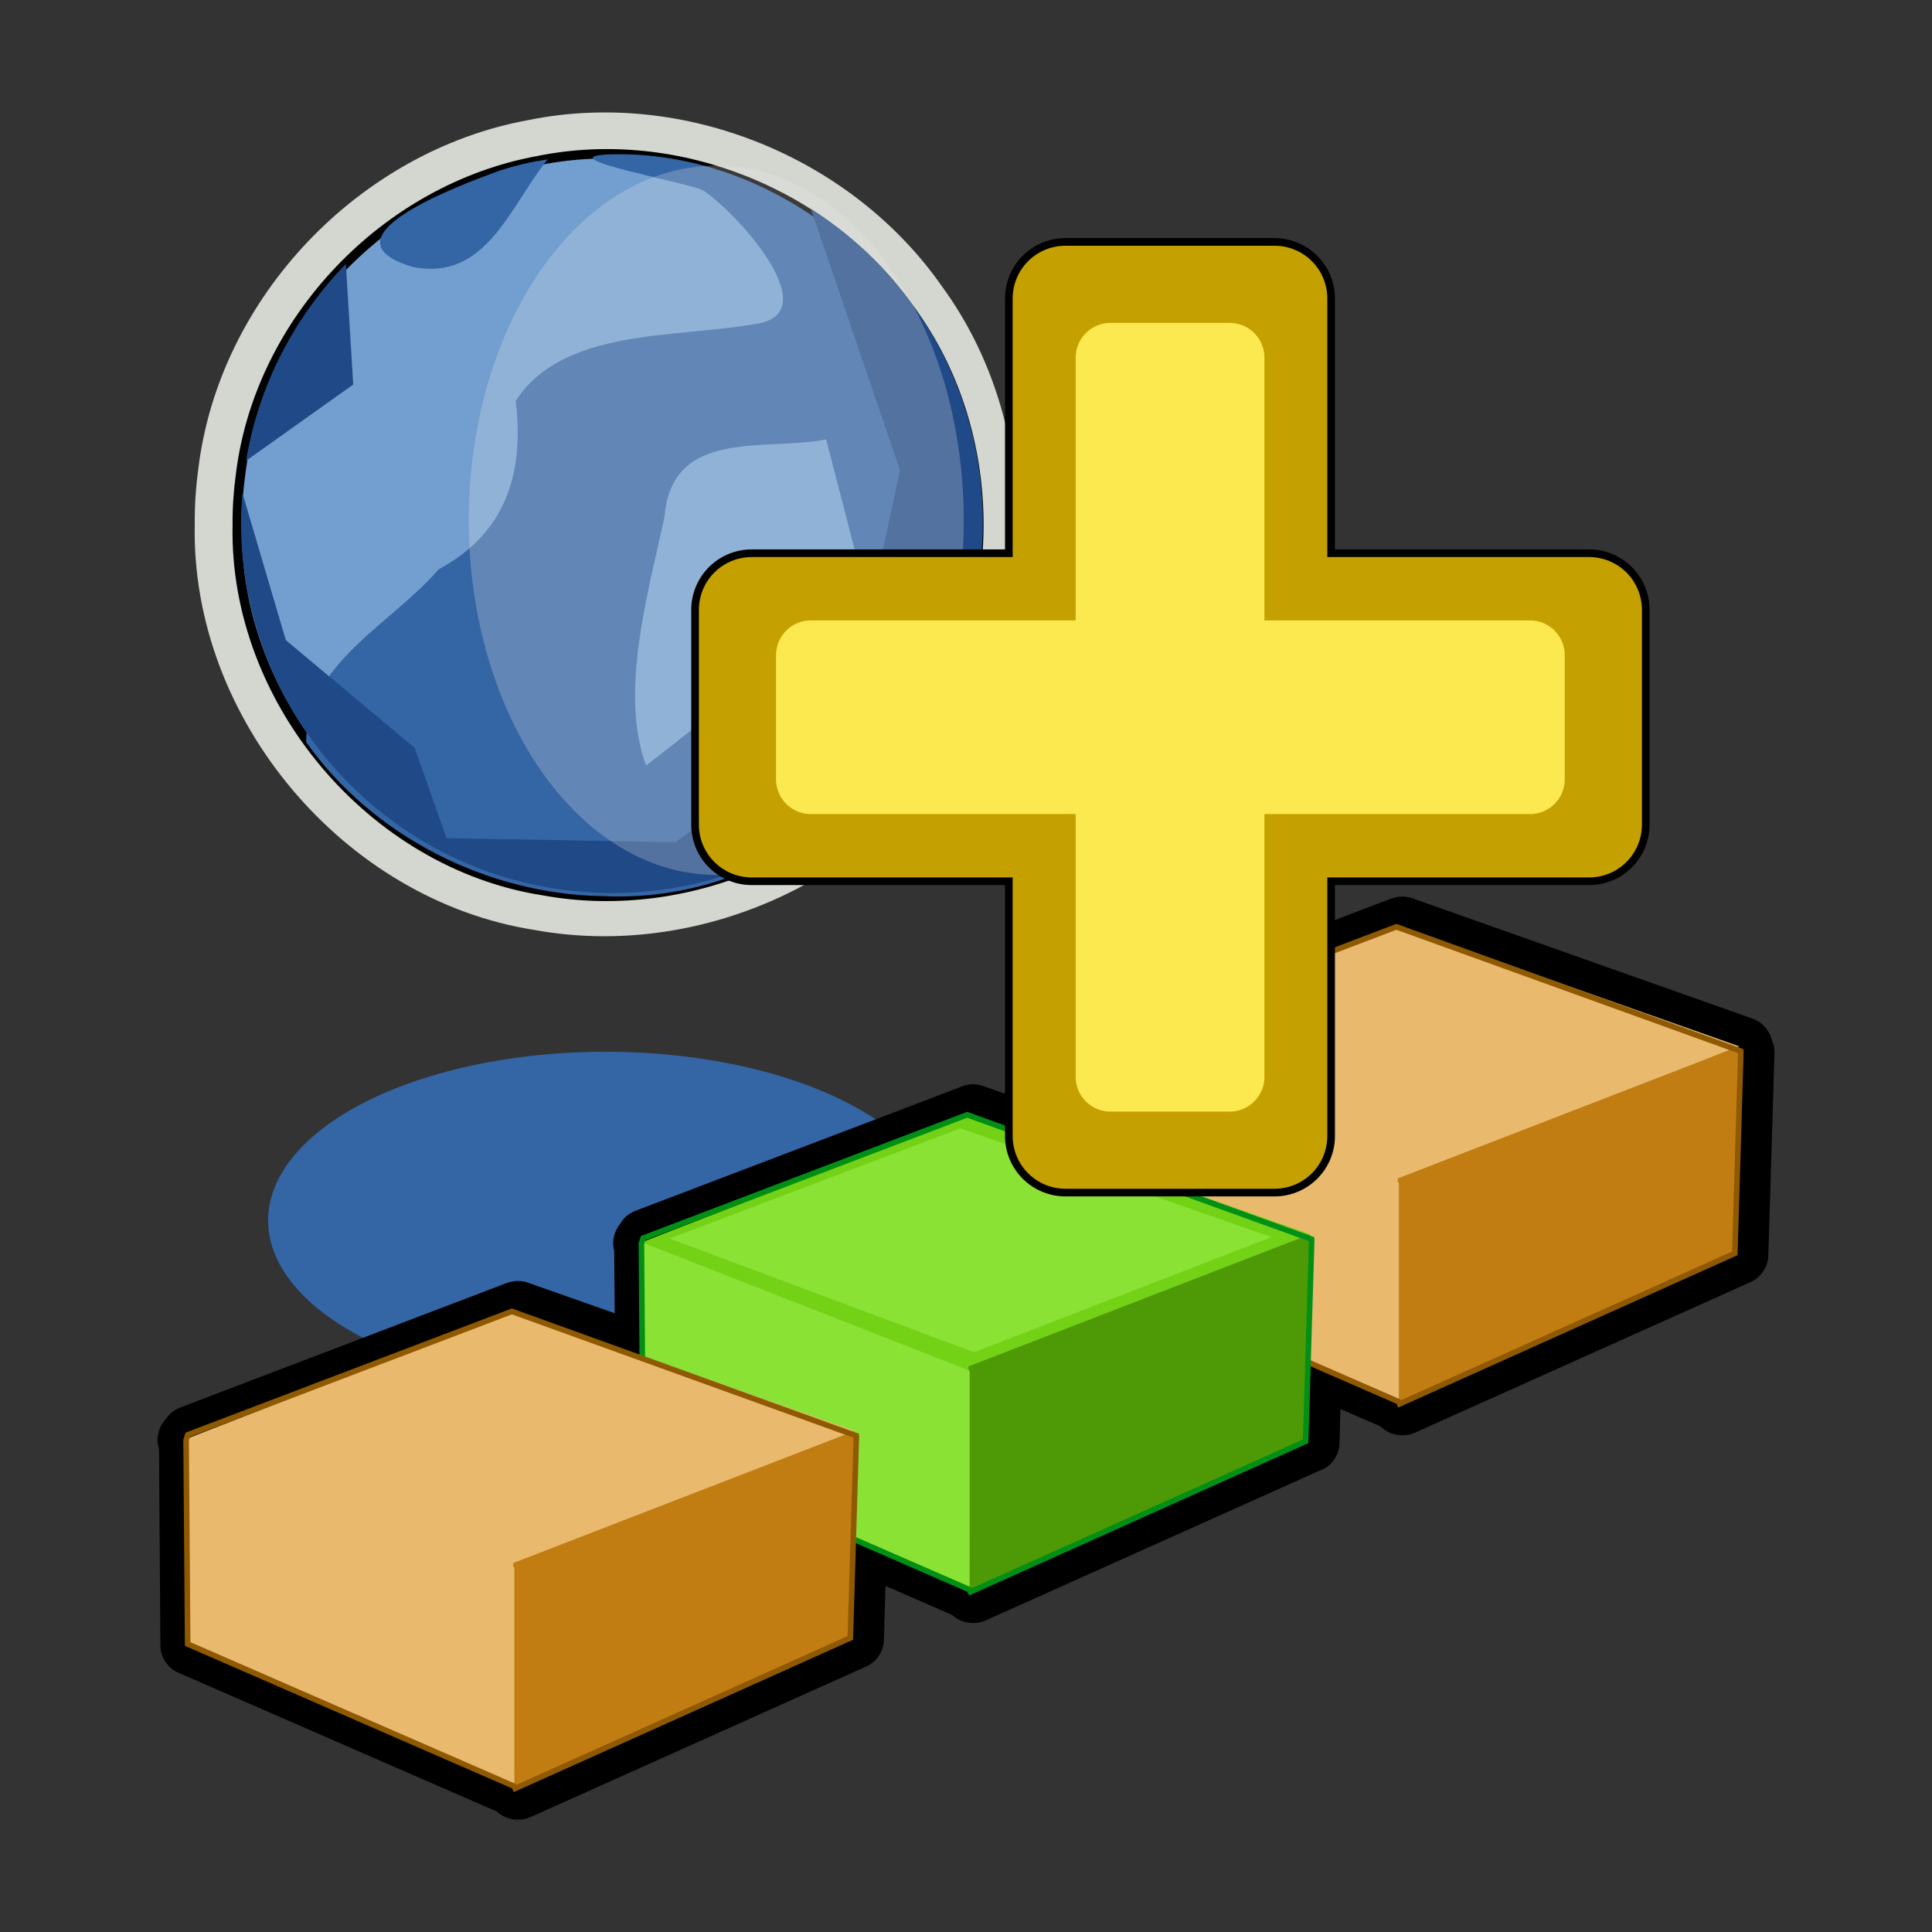 <?xml version="1.0" encoding="UTF-8" standalone="no"?>
<!-- Created with Inkscape (http://www.inkscape.org/) -->
<svg
   xmlns:dc="http://purl.org/dc/elements/1.1/"
   xmlns:cc="http://web.resource.org/cc/"
   xmlns:rdf="http://www.w3.org/1999/02/22-rdf-syntax-ns#"
   xmlns:svg="http://www.w3.org/2000/svg"
   xmlns="http://www.w3.org/2000/svg"
   xmlns:xlink="http://www.w3.org/1999/xlink"
   xmlns:sodipodi="http://sodipodi.sourceforge.net/DTD/sodipodi-0.dtd"
   xmlns:inkscape="http://www.inkscape.org/namespaces/inkscape"
   width="128"
   height="128"
   id="svg26114"
   sodipodi:version="0.32"
   inkscape:version="0.44"
   version="1.0"
   sodipodi:docbase="C:\Documents and Settings\szabados\Dokumentumok\Rajzok\wxdownload"
   sodipodi:docname="download_add.svg">
  <rect width="100%" height="100%" fill="#333333" stroke="none"/>
  <defs
     id="defs26116">
    <linearGradient
       id="linearGradient5288">
      <stop
         style="stop-color:#babdb6;stop-opacity:1;"
         offset="0"
         id="stop5290" />
      <stop
         style="stop-color:#babdb6;stop-opacity:0;"
         offset="1"
         id="stop5292" />
    </linearGradient>
    <linearGradient
       inkscape:collect="always"
       xlink:href="#linearGradient5288"
       id="linearGradient11830"
       gradientUnits="userSpaceOnUse"
       x1="64"
       y1="100.969"
       x2="64"
       y2="49.697" />
    <linearGradient
       id="linearGradient3748">
      <stop
         style="stop-color:black;stop-opacity:1;"
         offset="0"
         id="stop3750" />
      <stop
         style="stop-color:black;stop-opacity:0.439;"
         offset="1"
         id="stop3752" />
    </linearGradient>
    <linearGradient
       inkscape:collect="always"
       xlink:href="#linearGradient3748"
       id="linearGradient11828"
       gradientUnits="userSpaceOnUse"
       x1="170.192"
       y1="68.637"
       x2="189.443"
       y2="68.637" />
  </defs>
  <sodipodi:namedview
     id="base"
     pagecolor="#ffffff"
     bordercolor="#666666"
     borderopacity="1.0"
     inkscape:pageopacity="0.0"
     inkscape:pageshadow="2"
     inkscape:zoom="1.9934783"
     inkscape:cx="80.209507"
     inkscape:cy="63.375704"
     inkscape:document-units="px"
     inkscape:current-layer="layer1"
     width="128px"
     height="128px"
     inkscape:window-width="1024"
     inkscape:window-height="719"
     inkscape:window-x="-4"
     inkscape:window-y="-4" />
  <g
     inkscape:label="1. réteg"
     inkscape:groupmode="layer"
     id="layer1">
    <g
       id="download_add"
       transform="translate(423.596,30.216)"
       inkscape:label="download_add">
      <g
         transform="matrix(1.135,0,0,1.135,-620.169,-66.645)"
         id="g13418">
        <path
           id="path13420"
           d="M 184.56,62.711 C 184.327,74.01 193.246,84.656 204.423,86.385 C 213.883,88.102 224.145,83.578 229.063,75.273 C 234.024,67.304 233.744,56.432 228.187,48.827 C 222.92,41.264 213.096,37.267 204.049,39.102 C 194.17,40.9 185.981,49.462 184.769,59.457 C 184.622,60.535 184.551,61.623 184.56,62.711 z "
           style="fill:#d3d7cf;fill-opacity:1;fill-rule:nonzero;stroke:none;stroke-width:0.872;stroke-linecap:round;stroke-linejoin:round;stroke-miterlimit:4;stroke-dasharray:none;stroke-dashoffset:0;stroke-opacity:1" />
        <g
           id="g13422"
           transform="matrix(-0.859,0,0,0.859,593.901,206.099)">
          <path
             id="path13424"
             d="M 473.643,-166.874 C 473.888,-155.016 464.528,-143.843 452.797,-142.029 C 442.87,-140.227 432.1,-144.974 426.939,-153.691 C 421.732,-162.054 422.026,-173.464 427.858,-181.446 C 433.385,-189.382 443.696,-193.577 453.19,-191.651 C 463.558,-189.764 472.152,-180.779 473.424,-170.289 C 473.578,-169.158 473.653,-168.016 473.643,-166.874 z "
             style="fill:#729fcf;fill-opacity:1;fill-rule:nonzero;stroke:black;stroke-width:0.637;stroke-linecap:round;stroke-linejoin:round;stroke-miterlimit:4;stroke-dasharray:none;stroke-dashoffset:0;stroke-opacity:1" />
          <path
             id="path13426"
             d="M 448.395,-192.074 C 434.058,-192.532 421.26,-178.492 423.271,-164.227 C 424.445,-151.665 436.116,-141.027 448.831,-141.67 C 456.663,-141.794 464.467,-145.76 468.961,-152.132 C 468.975,-157.437 463.077,-160.227 459.971,-163.866 C 455.346,-166.359 454.142,-170.445 454.72,-175.315 C 451.556,-180.259 443.906,-179.59 438.645,-180.521 C 433.364,-181.046 439.483,-187.918 441.926,-189.59 C 442.479,-190.067 452.777,-191.877 448.395,-192.074 z M 452.551,-191.73 C 455.075,-188.658 456.688,-183.401 461.738,-184.429 C 468.244,-186.403 458.502,-189.99 455.81,-190.973 C 454.748,-191.316 453.658,-191.577 452.551,-191.73 z M 433.625,-172.705 C 437.694,-171.874 444.121,-173.545 444.613,-167.432 C 445.768,-162.099 447.681,-155.45 445.861,-150.541 C 440.897,-154.374 435.951,-158.507 430.963,-162.418 C 431.85,-165.847 432.737,-169.276 433.625,-172.705 z "
             style="fill:#3465a4;fill-opacity:1;fill-rule:nonzero;stroke:none;stroke-width:1;stroke-linecap:round;stroke-linejoin:round;stroke-miterlimit:4;stroke-dasharray:none;stroke-dashoffset:0;stroke-opacity:1" />
          <path
             sodipodi:nodetypes="cssccccccccccccc"
             id="path13428"
             d="M 473.388,-167.097 C 473.388,-153.185 462.082,-141.879 448.169,-141.879 C 434.257,-141.879 422.982,-153.185 422.982,-167.097 C 422.982,-176.043 427.638,-183.905 434.669,-188.379 L 428.61,-170.614 L 432.192,-153.897 L 443.872,-145.337 L 459.422,-145.605 L 461.587,-151.739 L 470.344,-159.067 L 473.294,-169.066 C 473.346,-168.411 473.388,-167.766 473.388,-167.097 z M 473.044,-171.254 L 465.762,-176.434 L 466.263,-184.629 C 469.753,-181.032 472.187,-176.415 473.044,-171.254 z "
             style="fill:#204a87;fill-opacity:1;fill-rule:nonzero;stroke:none;stroke-width:1;stroke-linecap:round;stroke-linejoin:round;stroke-miterlimit:4;stroke-dasharray:none;stroke-dashoffset:0;stroke-opacity:1" />
          <path
             transform="matrix(0.425,0,0,0.609,476.461,-122.188)"
             d="M -43.644 -73.927 A 39.571 39.571 0 1 1  -122.786,-73.927 A 39.571 39.571 0 1 1  -43.644 -73.927 z"
             sodipodi:ry="39.570766"
             sodipodi:rx="39.570766"
             sodipodi:cy="-73.927299"
             sodipodi:cx="-83.214996"
             id="path13430"
             style="fill:#eeeeec;fill-opacity:0.251;fill-rule:nonzero;stroke:none;stroke-width:1;stroke-linecap:round;stroke-linejoin:round;stroke-miterlimit:4;stroke-dasharray:none;stroke-dashoffset:0;stroke-opacity:1"
             sodipodi:type="arc" />
        </g>
      </g>
      <path
         transform="translate(-549.742,208.369)"
         d="M 188.621 -157.726 A 22.355 11.178 0 1 1  143.911,-157.726 A 22.355 11.178 0 1 1  188.621 -157.726 z"
         sodipodi:ry="11.177559"
         sodipodi:rx="22.355118"
         sodipodi:cy="-157.72635"
         sodipodi:cx="166.26619"
         id="path13396"
         style="font-weight:bold;fill:#3465a4;fill-opacity:1;fill-rule:nonzero;stroke:none;stroke-width:1;stroke-linecap:round;stroke-linejoin:round;stroke-miterlimit:4;stroke-dasharray:none;stroke-dashoffset:0;stroke-opacity:1"
         sodipodi:type="arc" />
      <g
         transform="translate(-918.951,-401.457)"
         id="g13444">
        <path
           id="path13446"
           d="M 588.262,432.642 L 588.074,432.704 L 566.606,440.892 L 566.512,441.142 L 566.481,441.142 L 566.418,441.173 L 566.481,441.204 L 566.481,441.235 L 566.481,442.767 L 566.543,447.454 L 559.824,445.079 L 557.699,445.892 L 538.168,453.329 L 538.074,453.579 L 537.981,453.61 L 538.043,453.642 L 538.043,453.673 L 538.106,461.079 L 529.668,458.11 L 529.481,458.173 L 508.012,466.36 L 507.918,466.579 L 507.793,466.642 L 507.887,466.673 L 507.887,466.704 L 507.981,480.235 L 529.637,489.673 L 529.637,489.798 L 529.699,489.767 L 529.699,489.798 L 551.918,479.829 L 552.106,473.298 L 559.793,476.642 L 559.793,476.767 L 559.856,476.735 L 559.856,476.767 L 582.074,466.798 L 582.106,466.798 L 582.168,464.142 L 582.231,461.579 L 588.231,464.173 L 588.231,464.329 L 588.293,464.298 L 588.293,464.329 L 610.512,454.36 L 610.918,440.985 L 610.918,440.954 L 610.793,440.892 L 610.793,440.61 L 588.262,432.642 z "
           style="fill:none;fill-opacity:1;fill-rule:nonzero;stroke:black;stroke-width:4;stroke-linecap:round;stroke-linejoin:round;stroke-miterlimit:4;stroke-dasharray:none;stroke-dashoffset:0;stroke-opacity:1" />
        <g
           transform="translate(386.931,369.613)"
           id="g13448">
          <g
             transform="matrix(0.581,0,0,0.581,95.816,12.007)"
             id="g13450">
            <g
               id="g13452"
               transform="matrix(-0.712,0,0,0.712,195.508,233.233)">
              <path
                 sodipodi:nodetypes="ccccc"
                 id="path13454"
                 d="M -34.442,-185.088 L 20.341,-163.268 L 72.832,-183.719 L 20.032,-204.313 L -34.442,-185.088 z "
                 style="fill:#e9b96e;fill-opacity:1;fill-rule:nonzero;stroke:none;stroke-width:0.894;stroke-linecap:round;stroke-linejoin:miter;stroke-miterlimit:4;stroke-dashoffset:0;stroke-opacity:1" />
              <path
                 style="fill:#e9b96e;fill-opacity:1;fill-rule:nonzero;stroke:none;stroke-width:0.894;stroke-linecap:round;stroke-linejoin:miter;stroke-miterlimit:4;stroke-dashoffset:0;stroke-opacity:1"
                 d="M -28.261,-184.639 L 19.375,-166.198 L 68.13,-184.41 L 21.568,-202.052 L -28.261,-184.639 z "
                 id="path13456"
                 sodipodi:nodetypes="ccccc" />
              <path
                 sodipodi:nodetypes="ccccc"
                 id="path13458"
                 d="M -34.355,-185.057 L 20.251,-163.932 L 20.134,-127.793 L -33.737,-151.872 L -34.355,-185.057 z "
                 style="fill:#c17d11;fill-opacity:1;fill-rule:nonzero;stroke:none;stroke-width:0.894;stroke-linecap:round;stroke-linejoin:miter;stroke-miterlimit:4;stroke-dashoffset:0;stroke-opacity:1" />
              <path
                 style="fill:#e9b96e;fill-opacity:1;fill-rule:nonzero;stroke:none;stroke-width:0.84;stroke-linecap:round;stroke-linejoin:miter;stroke-miterlimit:4;stroke-dashoffset:0;stroke-opacity:1"
                 d="M 72.617,-183.811 L 20.074,-163.242 L 20.074,-128.123 L 72.38,-150.919 L 72.617,-183.811 z "
                 id="path13460"
                 sodipodi:nodetypes="ccccc" />
              <path
                 style="fill:#8f5902;fill-opacity:1;fill-rule:nonzero;stroke:none;stroke-width:0.84;stroke-linecap:round;stroke-linejoin:miter;stroke-miterlimit:4;stroke-dashoffset:0;stroke-opacity:1"
                 d="M -35.696,-184.137 L -33.653,-184.144 L -35.696,-184.137 z "
                 id="path13462"
                 sodipodi:nodetypes="ccc" />
            </g>
            <path
               style="fill:none;fill-opacity:1;fill-rule:nonzero;stroke:#8f5902;stroke-width:0.636;stroke-linecap:round;stroke-linejoin:miter;stroke-miterlimit:4;stroke-dashoffset:0;stroke-opacity:1"
               d="M 220.202,102.003 L 220.214,102.091 L 219.524,125.06 L 181.308,142.221 L 181.197,141.976 L 143.96,125.75 L 143.782,102.491 L 143.977,101.89 L 180.93,87.823 L 220.202,102.003 z "
               id="path13464"
               sodipodi:nodetypes="cccccccccc" />
          </g>
          <g
             id="g13466"
             transform="matrix(0.581,0,0,0.581,67.382,24.46)">
            <g
               transform="matrix(-0.712,0,0,0.712,195.508,233.233)"
               id="g13468">
              <path
                 style="fill:#73d216;fill-opacity:1;fill-rule:nonzero;stroke:none;stroke-width:0.894;stroke-linecap:round;stroke-linejoin:miter;stroke-miterlimit:4;stroke-dashoffset:0;stroke-opacity:1"
                 d="M -34.442,-185.088 L 20.341,-163.268 L 72.832,-183.719 L 20.032,-204.313 L -34.442,-185.088 z "
                 id="path13470"
                 sodipodi:nodetypes="ccccc" />
              <path
                 sodipodi:nodetypes="ccccc"
                 id="path13472"
                 d="M -28.261,-184.639 L 19.375,-166.198 L 68.13,-184.41 L 21.568,-202.052 L -28.261,-184.639 z "
                 style="fill:#8ae234;fill-opacity:1;fill-rule:nonzero;stroke:none;stroke-width:0.894;stroke-linecap:round;stroke-linejoin:miter;stroke-miterlimit:4;stroke-dashoffset:0;stroke-opacity:1" />
              <path
                 style="fill:#4e9a06;fill-opacity:1;fill-rule:nonzero;stroke:none;stroke-width:0.894;stroke-linecap:round;stroke-linejoin:miter;stroke-miterlimit:4;stroke-dashoffset:0;stroke-opacity:1"
                 d="M -34.355,-185.057 L 20.251,-163.932 L 20.134,-127.793 L -33.737,-151.872 L -34.355,-185.057 z "
                 id="path13474"
                 sodipodi:nodetypes="ccccc" />
              <path
                 sodipodi:nodetypes="ccccc"
                 id="path13476"
                 d="M 72.617,-183.811 L 20.074,-163.242 L 20.074,-128.123 L 72.38,-150.919 L 72.617,-183.811 z "
                 style="fill:#8ae234;fill-opacity:1;fill-rule:nonzero;stroke:none;stroke-width:0.84;stroke-linecap:round;stroke-linejoin:miter;stroke-miterlimit:4;stroke-dashoffset:0;stroke-opacity:1" />
              <path
                 sodipodi:nodetypes="ccc"
                 id="path13478"
                 d="M -35.696,-184.137 L -33.653,-184.144 L -35.696,-184.137 z "
                 style="fill:#8f5902;fill-opacity:1;fill-rule:nonzero;stroke:none;stroke-width:0.84;stroke-linecap:round;stroke-linejoin:miter;stroke-miterlimit:4;stroke-dashoffset:0;stroke-opacity:1" />
            </g>
            <path
               sodipodi:nodetypes="cccccccccc"
               id="path13480"
               d="M 220.202,102.003 L 220.214,102.091 L 219.524,125.06 L 181.308,142.221 L 181.197,141.976 L 143.96,125.75 L 143.782,102.491 L 143.977,101.89 L 180.93,87.823 L 220.202,102.003 z "
               style="fill:none;fill-opacity:1;fill-rule:nonzero;stroke:#028f15;stroke-width:0.636;stroke-linecap:round;stroke-linejoin:miter;stroke-miterlimit:4;stroke-dashoffset:0;stroke-opacity:1" />
          </g>
          <g
             transform="matrix(0.581,0,0,0.581,37.216,37.486)"
             id="g13482">
            <g
               id="g13484"
               transform="matrix(-0.712,0,0,0.712,195.508,233.233)">
              <path
                 sodipodi:nodetypes="ccccc"
                 id="path13486"
                 d="M -34.442,-185.088 L 20.341,-163.268 L 72.832,-183.719 L 20.032,-204.313 L -34.442,-185.088 z "
                 style="fill:#e9b96e;fill-opacity:1;fill-rule:nonzero;stroke:none;stroke-width:0.894;stroke-linecap:round;stroke-linejoin:miter;stroke-miterlimit:4;stroke-dashoffset:0;stroke-opacity:1" />
              <path
                 style="fill:#e9b96e;fill-opacity:1;fill-rule:nonzero;stroke:none;stroke-width:0.894;stroke-linecap:round;stroke-linejoin:miter;stroke-miterlimit:4;stroke-dashoffset:0;stroke-opacity:1"
                 d="M -28.261,-184.639 L 19.375,-166.198 L 68.13,-184.41 L 21.568,-202.052 L -28.261,-184.639 z "
                 id="path13488"
                 sodipodi:nodetypes="ccccc" />
              <path
                 sodipodi:nodetypes="ccccc"
                 id="path13490"
                 d="M -34.355,-185.057 L 20.251,-163.932 L 20.134,-127.793 L -33.737,-151.872 L -34.355,-185.057 z "
                 style="fill:#c17d11;fill-opacity:1;fill-rule:nonzero;stroke:none;stroke-width:0.894;stroke-linecap:round;stroke-linejoin:miter;stroke-miterlimit:4;stroke-dashoffset:0;stroke-opacity:1" />
              <path
                 style="fill:#e9b96e;fill-opacity:1;fill-rule:nonzero;stroke:none;stroke-width:0.84;stroke-linecap:round;stroke-linejoin:miter;stroke-miterlimit:4;stroke-dashoffset:0;stroke-opacity:1"
                 d="M 72.617,-183.811 L 20.074,-163.242 L 20.074,-128.123 L 72.38,-150.919 L 72.617,-183.811 z "
                 id="path13492"
                 sodipodi:nodetypes="ccccc" />
              <path
                 style="fill:#8f5902;fill-opacity:1;fill-rule:nonzero;stroke:none;stroke-width:0.84;stroke-linecap:round;stroke-linejoin:miter;stroke-miterlimit:4;stroke-dashoffset:0;stroke-opacity:1"
                 d="M -35.696,-184.137 L -33.653,-184.144 L -35.696,-184.137 z "
                 id="path13494"
                 sodipodi:nodetypes="ccc" />
            </g>
            <path
               style="fill:none;fill-opacity:1;fill-rule:nonzero;stroke:#8f5902;stroke-width:0.636;stroke-linecap:round;stroke-linejoin:miter;stroke-miterlimit:4;stroke-dashoffset:0;stroke-opacity:1"
               d="M 220.202,102.003 L 220.214,102.091 L 219.524,125.06 L 181.308,142.221 L 181.197,141.976 L 143.96,125.75 L 143.782,102.491 L 143.977,101.89 L 180.93,87.823 L 220.202,102.003 z "
               id="path13496"
               sodipodi:nodetypes="cccccccccc" />
          </g>
        </g>
      </g>
      <g
         transform="translate(-304.595,-13.776)"
         id="g8451">
        <path
           id="path6679"
           d="M -48.416,58.824 L -48.416,38.198 L -69.204,38.198 L -69.204,23.96 L -48.416,23.96 L -48.416,3.334 L -34.557,3.334 L -34.557,23.96 L -13.714,23.96 L -13.714,38.198 L -34.557,38.198 L -34.557,58.824 L -48.416,58.824 z "
           style="font-size:110.871px;font-style:normal;font-variant:normal;font-weight:bold;font-stretch:normal;text-align:start;line-height:100%;writing-mode:lr-tb;text-anchor:start;fill:none;fill-opacity:1;fill-rule:nonzero;stroke:black;stroke-width:8;stroke-linecap:round;stroke-linejoin:round;stroke-miterlimit:4;stroke-dasharray:none;stroke-dashoffset:0;stroke-opacity:1;font-family:Arial" />
        <path
           style="font-size:110.871px;font-style:normal;font-variant:normal;font-weight:bold;font-stretch:normal;text-align:start;line-height:100%;writing-mode:lr-tb;text-anchor:start;fill:#c4a000;fill-opacity:1;fill-rule:nonzero;stroke:#c4a000;stroke-width:6.987;stroke-linecap:round;stroke-linejoin:round;stroke-miterlimit:4;stroke-dashoffset:0;stroke-opacity:1;font-family:Arial"
           d="M -48.416,58.824 L -48.416,38.198 L -69.204,38.198 L -69.204,23.96 L -48.416,23.96 L -48.416,3.334 L -44.149,3.334 L -36.501,3.334 L -34.557,3.334 L -34.557,23.96 L -13.714,23.96 L -13.714,38.198 L -34.557,38.198 L -34.557,58.824 L -48.416,58.824 z "
           id="text4903"
           sodipodi:nodetypes="ccccccccccccccc" />
        <path
           style="font-size:95.205px;font-style:normal;font-variant:normal;font-weight:bold;font-stretch:normal;text-align:start;line-height:100%;writing-mode:lr-tb;text-anchor:start;fill:#fce94f;fill-opacity:1;fill-rule:nonzero;stroke:#fce94f;stroke-width:4.606;stroke-linecap:round;stroke-linejoin:round;stroke-miterlimit:4;stroke-dashoffset:0;stroke-opacity:1;font-family:Arial"
           d="M -45.433,54.904 L -45.433,35.192 L -65.284,35.192 L -65.284,26.966 L -45.433,26.966 L -45.433,7.255 L -37.532,7.255 L -37.532,26.966 L -17.635,26.966 L -17.635,35.192 L -37.532,35.192 L -37.532,54.904 L -45.433,54.904 z "
           id="text15208"
           sodipodi:nodetypes="ccccccccccccc" />
      </g>
    </g>
  </g>
</svg>
